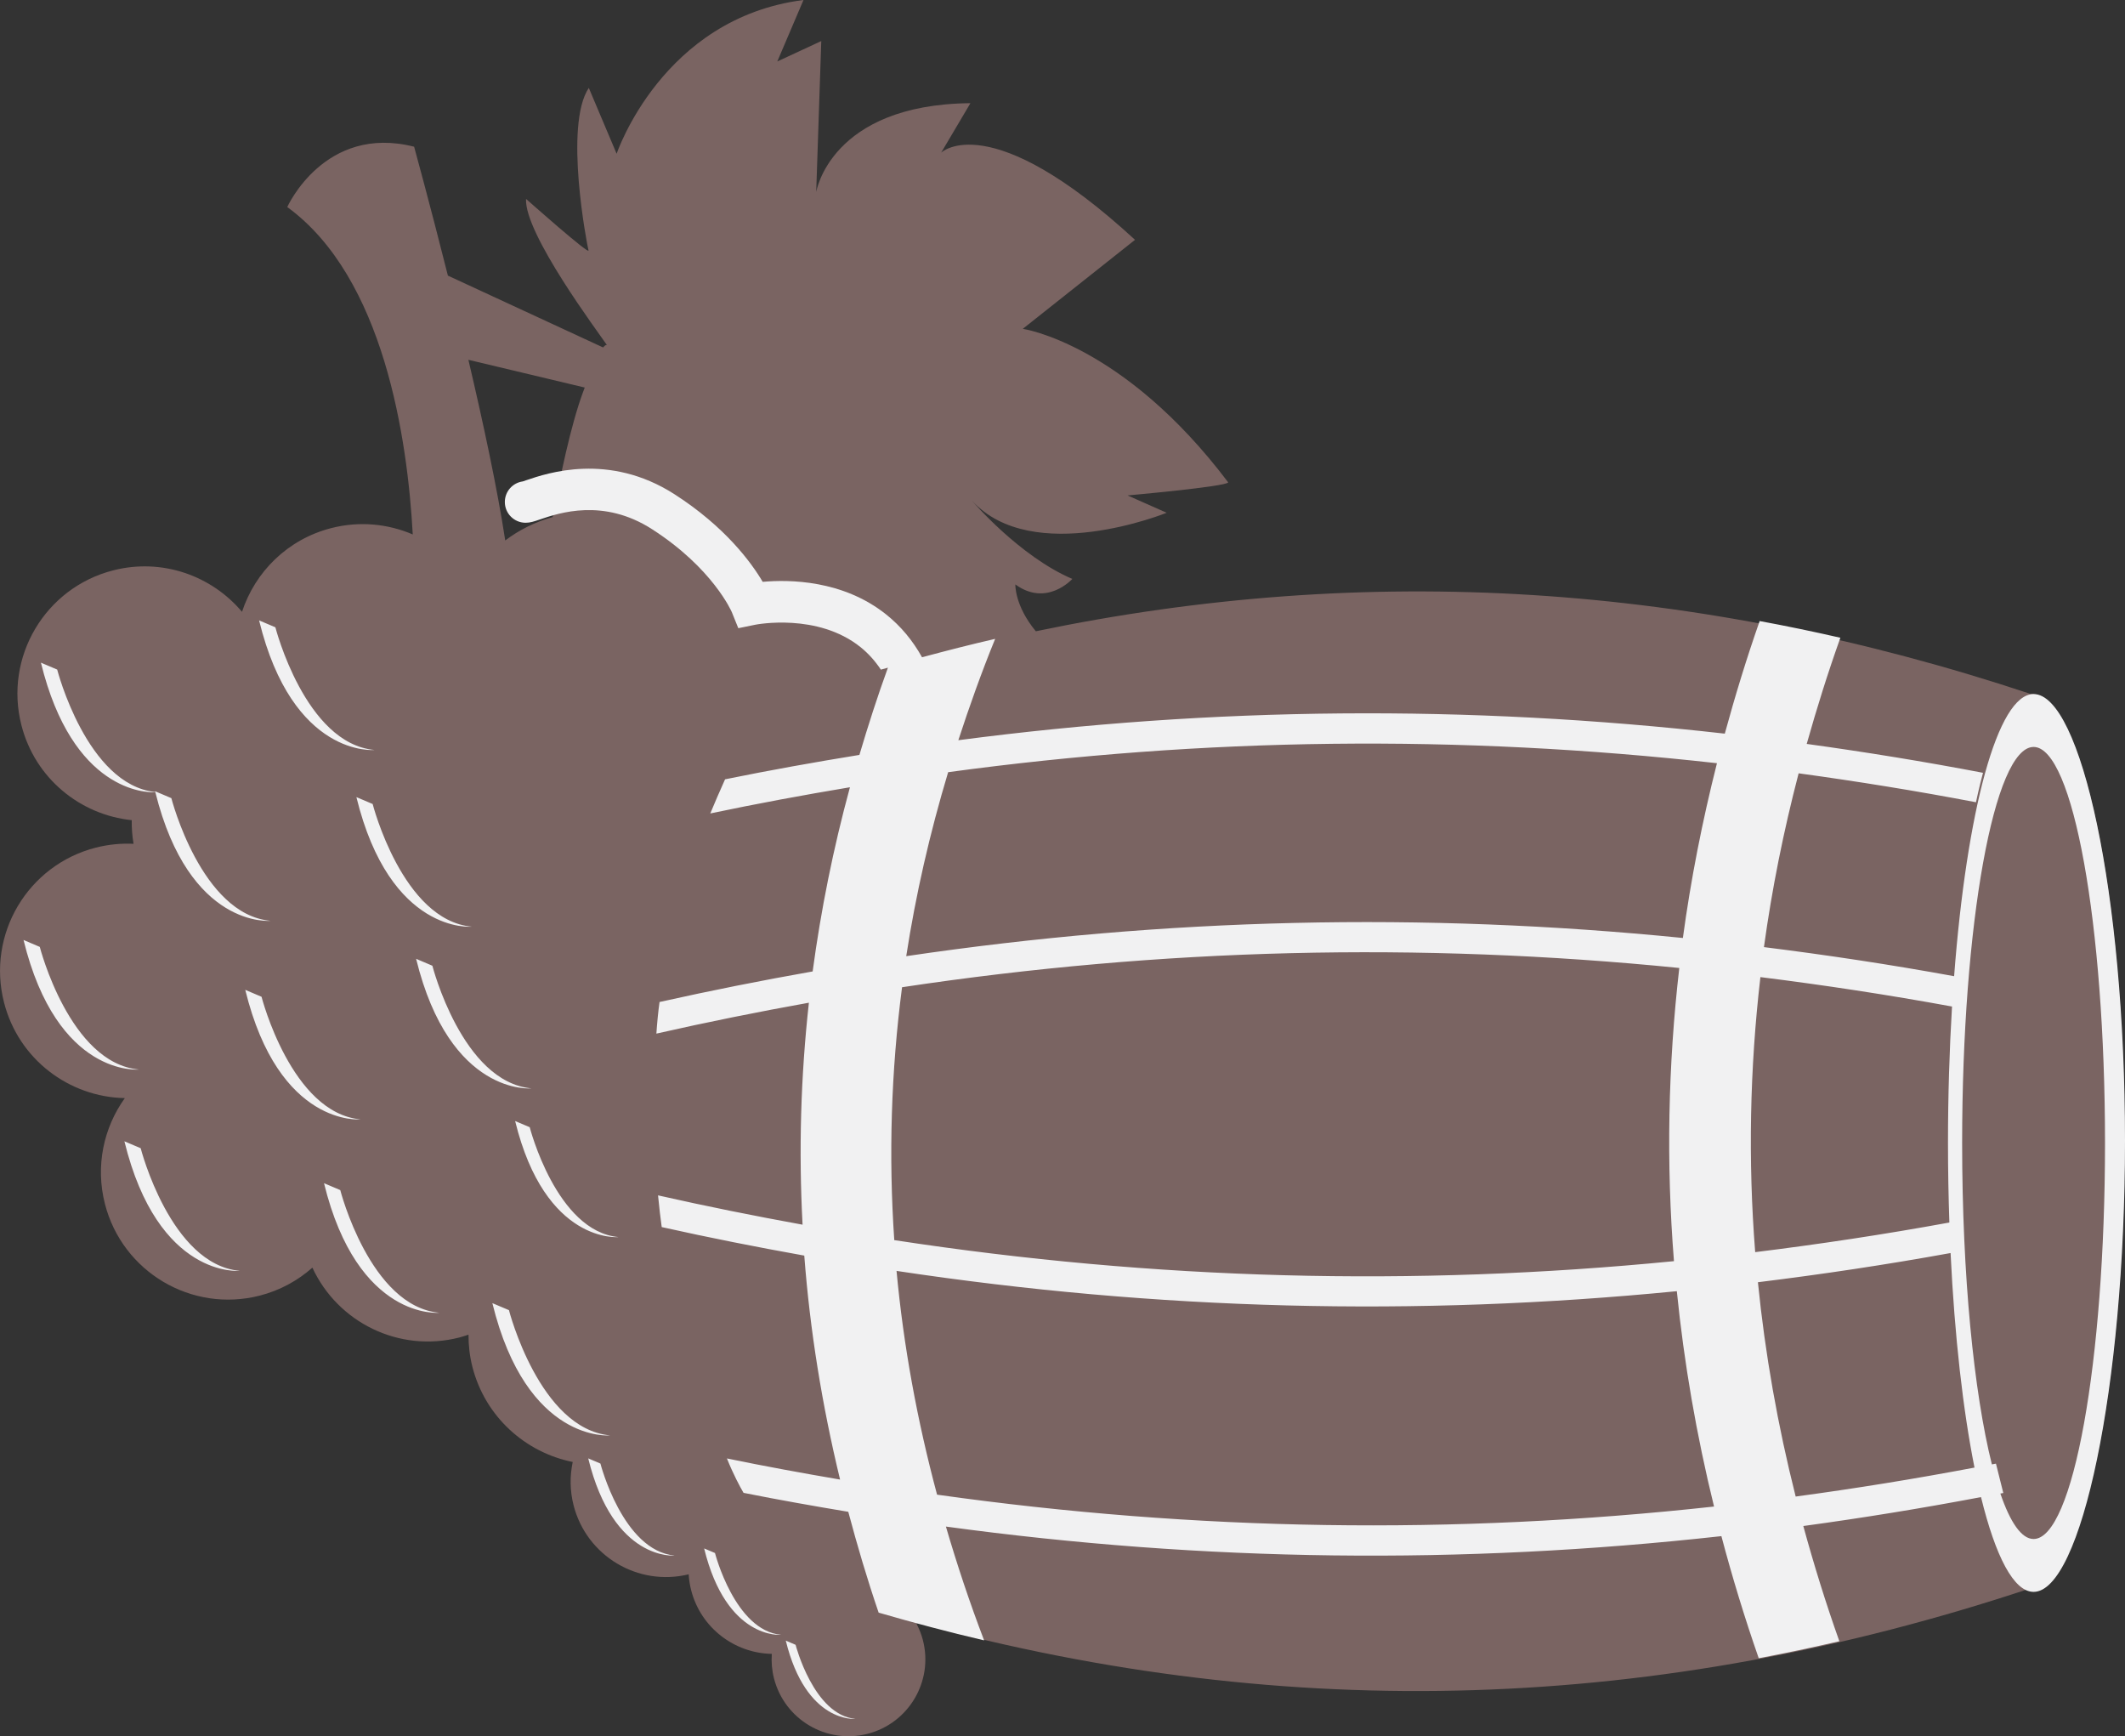 <svg version="1.1" id="图层_1" x="0px" y="0px" width="153.521px" height="125.414px" viewBox="0 0 153.521 125.414" enable-background="new 0 0 153.521 125.414" xml:space="preserve" xmlns="http://www.w3.org/2000/svg" xmlns:xlink="http://www.w3.org/1999/xlink" xmlns:xml="http://www.w3.org/XML/1998/namespace">
  <rect x="0" y="0" width="153.521" height="125.414" fill="#333333" stroke="none"/>
  <path fill="#7A6462" d="M146.693,50.117c-0.003,0-0.007,0.002-0.011,0.002c-24.137-8.018-47.867-9.509-71.85-4.521
	c-1.543-1.868-1.478-3.384-1.478-3.384c2.27,1.659,4.116-0.396,4.116-0.396c-3.85-1.649-7.25-5.653-7.25-5.653
	c4.396,4.805,14.066,0.874,14.066,0.874l-2.825-1.253c0,0,7.088-0.632,7.272-0.941c-7.587-10.052-14.842-11.092-14.842-11.092
	L82,17.323c-10.528-9.693-14.006-6.297-14.006-6.297l2.115-3.573c-10.126,0.093-11.142,6.416-11.142,6.416l0.366-10.903L56.155,4.44
	L58.048,0C47.836,1.3,44.549,11.107,44.549,11.107L42.538,6.35c-1.811,2.706-0.117,11.368-0.021,11.74
	c0.095,0.369-4.513-3.722-4.513-3.722c-0.138,2.494,5.241,9.664,5.847,10.561c-0.042-0.03-0.124-0.027-0.277,0.169l-11.216-5.19
	c-1.335-5.307-2.44-9.311-2.44-9.311c-6.483-1.639-9.164,4.358-9.164,4.358c6.995,5.088,8.691,16.786,9.066,23.649
	c-1.797-0.769-3.849-0.981-5.89-0.458c-3.156,0.809-5.5,3.165-6.446,6.047c-2.204-2.616-5.778-3.9-9.314-2.993
	c-4.918,1.261-7.883,6.271-6.621,11.188c0.983,3.835,4.247,6.472,7.969,6.854c-0.009,0.564,0.032,1.135,0.132,1.708
	c-0.899-0.044-1.819,0.044-2.736,0.278c-4.919,1.262-7.884,6.271-6.621,11.19c1.049,4.094,4.696,6.824,8.726,6.901
	c-1.529,2.133-2.141,4.9-1.438,7.642c1.262,4.921,6.271,7.885,11.189,6.623c1.46-0.374,2.743-1.085,3.799-2.02
	c1.824,3.951,6.254,6.166,10.622,5.045c0.225-0.058,0.44-0.132,0.656-0.204c0,0.771,0.084,1.555,0.285,2.337
	c0.925,3.604,3.826,6.171,7.245,6.86c-0.212,1.005-0.21,2.071,0.063,3.134c0.938,3.659,4.65,5.877,8.314,4.98
	c0.024,0.38,0.08,0.763,0.178,1.145c0.701,2.731,3.138,4.554,5.828,4.602c-0.041,0.58,0.005,1.175,0.157,1.77
	c0.762,2.975,3.788,4.766,6.76,4.004c2.972-0.76,4.764-3.791,4.001-6.758c-0.111-0.434-0.275-0.838-0.475-1.217
	c0.045-0.006,0.089-0.013,0.134-0.021c26.885,7.292,53.369,6.458,80.346-2.51c0.004,0,0.008,0.002,0.011,0.002
	c3.747,0,6.787-14.466,6.787-32.31S150.44,50.117,146.693,50.117z M42.245,27.993c-0.044,0.117-0.086,0.224-0.132,0.35
	c-0.885,2.404-1.67,6.189-2.183,9.007c-1.276,0.354-2.433,0.932-3.429,1.689c-0.569-3.731-1.59-8.491-2.662-13.049L42.245,27.993z" class="color c1"/>
  <path fill="#F1F1F2" d="M2.957,47.866l1.175,0.499c0,0,2.137,8.318,7.088,8.847c-0.005-0.02-0.01-0.038-0.015-0.058l1.175,0.499
	c0,0,2.154,8.403,7.157,8.859c0,0-5.865,0.583-8.312-9.283C10.578,57.258,5.242,57.201,2.957,47.866z M27.052,54.171
	c-5.003-0.455-7.157-8.86-7.157-8.86l-1.176-0.497C21.152,54.761,27.052,54.171,27.052,54.171z M10.032,77.254
	c-5.003-0.454-7.158-8.857-7.158-8.857l-1.174-0.5C4.135,77.844,10.032,77.254,10.032,77.254z M10.164,82.939l-1.176-0.5
	c2.436,9.948,8.334,9.357,8.334,9.357C12.319,91.346,10.164,82.939,10.164,82.939z M26.053,80.856C21.05,80.404,18.895,72,18.895,72
	l-1.176-0.5C20.154,81.449,26.053,80.856,26.053,80.856z M24.583,85.964l-1.175-0.499c2.436,9.95,8.334,9.359,8.334,9.359
	C26.739,94.37,24.583,85.964,24.583,85.964z M38.396,78.616c-5.004-0.454-7.159-8.859-7.159-8.859l-1.175-0.5
	C32.498,79.206,38.396,78.616,38.396,78.616z M25.748,57.577c2.436,9.946,8.334,9.358,8.334,9.358
	c-5.003-0.454-7.159-8.859-7.159-8.859L25.748,57.577z M44.077,103.682c-5.107-0.469-7.308-9.047-7.308-9.047l-1.198-0.506
	C38.056,104.28,44.077,103.682,44.077,103.682z M43.378,105.717l-0.881-0.374c1.825,7.458,6.249,7.019,6.249,7.019
	C44.994,112.021,43.378,105.717,43.378,105.717z M51.654,112.178l-0.783-0.33c1.623,6.633,5.556,6.238,5.556,6.238
	C53.091,117.78,51.654,112.178,51.654,112.178z M57.478,118.809l-0.709-0.304c1.47,6.009,5.033,5.654,5.033,5.654
	C58.779,123.881,57.478,118.809,57.478,118.809z M44.681,89.356c-4.481-0.406-6.412-7.935-6.412-7.935l-1.053-0.445
	C39.397,89.885,44.681,89.356,44.681,89.356z M153.521,82.397c0,17.908-3.19,32.588-6.604,32.588c-1.432,0-2.75-2.561-3.798-6.846
	c-4.302,0.815-8.579,1.509-12.839,2.089c0.76,2.776,1.618,5.551,2.604,8.323c-1.942,0.451-3.884,0.861-5.824,1.228
	c-1.024-2.935-1.917-5.876-2.698-8.82c-18.807,2.085-37.313,1.857-56.025-0.691c0.803,2.741,1.712,5.481,2.76,8.22
	c-2.537-0.594-5.076-1.264-7.62-2.003c-0.829-2.425-1.546-4.854-2.193-7.283c-2.518-0.42-5.038-0.866-7.567-1.37
	c-0.268-0.458-0.74-1.337-1.201-2.485c2.732,0.563,5.456,1.061,8.175,1.526c-1.304-5.387-2.176-10.782-2.586-16.178
	c-3.423-0.614-6.854-1.291-10.299-2.06c-0.076-0.558-0.186-1.424-0.266-2.291c3.494,0.791,6.972,1.487,10.441,2.118
	c-0.285-5.349-0.135-10.696,0.458-16.034c-3.661,0.658-7.331,1.396-11.019,2.232c0.056-0.808,0.13-1.579,0.229-2.283
	c3.701-0.827,7.386-1.559,11.061-2.208c0.597-4.443,1.489-8.88,2.694-13.304c-3.354,0.561-6.716,1.182-10.09,1.892
	c0.277-0.662,0.701-1.66,1.068-2.465c3.245-0.661,6.479-1.239,9.706-1.763c0.625-2.104,1.297-4.205,2.06-6.302
	c-0.169,0.048-0.339,0.093-0.509,0.142c-0.417-0.623-0.901-1.166-1.461-1.618c-3.113-2.509-7.564-1.636-7.61-1.626l-1.229,0.251
	l-0.47-1.163c-0.01-0.021-1.35-3.152-5.759-5.986c-3.523-2.266-6.732-1.172-8.103-0.706c-0.422,0.145-0.701,0.239-1.035,0.239
	c-0.828,0-1.5-0.671-1.5-1.5c0-0.757,0.561-1.383,1.29-1.485c0.072-0.021,0.165-0.055,0.277-0.093
	c1.472-0.502,5.95-2.028,10.693,1.021c3.654,2.35,5.537,4.916,6.369,6.325c1.905-0.173,5.795-0.146,8.933,2.367
	c1.045,0.837,1.903,1.868,2.578,3.081c1.762-0.474,3.523-0.925,5.283-1.329c-0.994,2.437-1.863,4.878-2.66,7.32
	c18.485-2.427,36.779-2.574,55.373-0.474c0.742-2.715,1.568-5.426,2.518-8.133c1.943,0.358,3.887,0.762,5.832,1.206
	c-0.914,2.554-1.71,5.11-2.432,7.669c4.227,0.583,8.469,1.271,12.736,2.086c-0.107,0.396-0.293,1.124-0.508,2.127
	c-4.293-0.819-8.561-1.508-12.812-2.09c-1.091,4.182-1.931,8.367-2.506,12.554c4.559,0.57,9.134,1.26,13.739,2.101
	c0.912-11.941,3.137-20.38,5.74-20.38C150.331,50.134,153.521,64.489,153.521,82.397z M64.607,89.577
	c18.847,2.881,37.448,3.374,56.329,1.52c-0.566-7.058-0.43-14.123,0.385-21.178c-18.826-1.881-37.369-1.434-56.152,1.391
	C64.377,77.391,64.19,83.482,64.607,89.577z M123.831,108.822c-1.27-5.176-2.166-10.363-2.688-15.556
	c-18.896,1.854-37.516,1.376-56.372-1.465c0.499,5.388,1.484,10.777,2.928,16.163C86.452,110.602,104.991,110.885,123.831,108.822z
	 M124.042,55.128c-18.646-2.079-36.993-1.873-55.543,0.649c-1.33,4.422-2.343,8.853-3.028,13.289
	c18.763-2.77,37.297-3.193,56.109-1.313C122.151,63.54,122.978,59.33,124.042,55.128z M126.804,90.446
	c4.654-0.576,9.326-1.279,14.028-2.14c-0.063-1.866-0.099-3.785-0.099-5.747c0-3.437,0.104-6.747,0.291-9.855
	c-4.64-0.852-9.25-1.55-13.843-2.125C126.413,77.199,126.282,83.824,126.804,90.446z M142.648,106.008
	c-0.829-4.149-1.438-9.487-1.728-15.498c-4.664,0.847-9.301,1.54-13.919,2.109c0.517,5.163,1.427,10.325,2.728,15.481
	C134.016,107.522,138.319,106.827,142.648,106.008z M152.077,82.56c0-15.799-2.31-28.606-5.16-28.606s-5.162,12.808-5.162,28.606
	c0,9.563,0.848,18.023,2.148,23.218c0.098-0.02,0.195-0.035,0.295-0.055c0.199,0.798,0.381,1.517,0.531,2.12
	c-0.072,0.014-0.143,0.025-0.213,0.039c0.717,2.094,1.533,3.284,2.4,3.284C149.768,111.166,152.077,98.359,152.077,82.56z" class="color c2"/>
</svg>